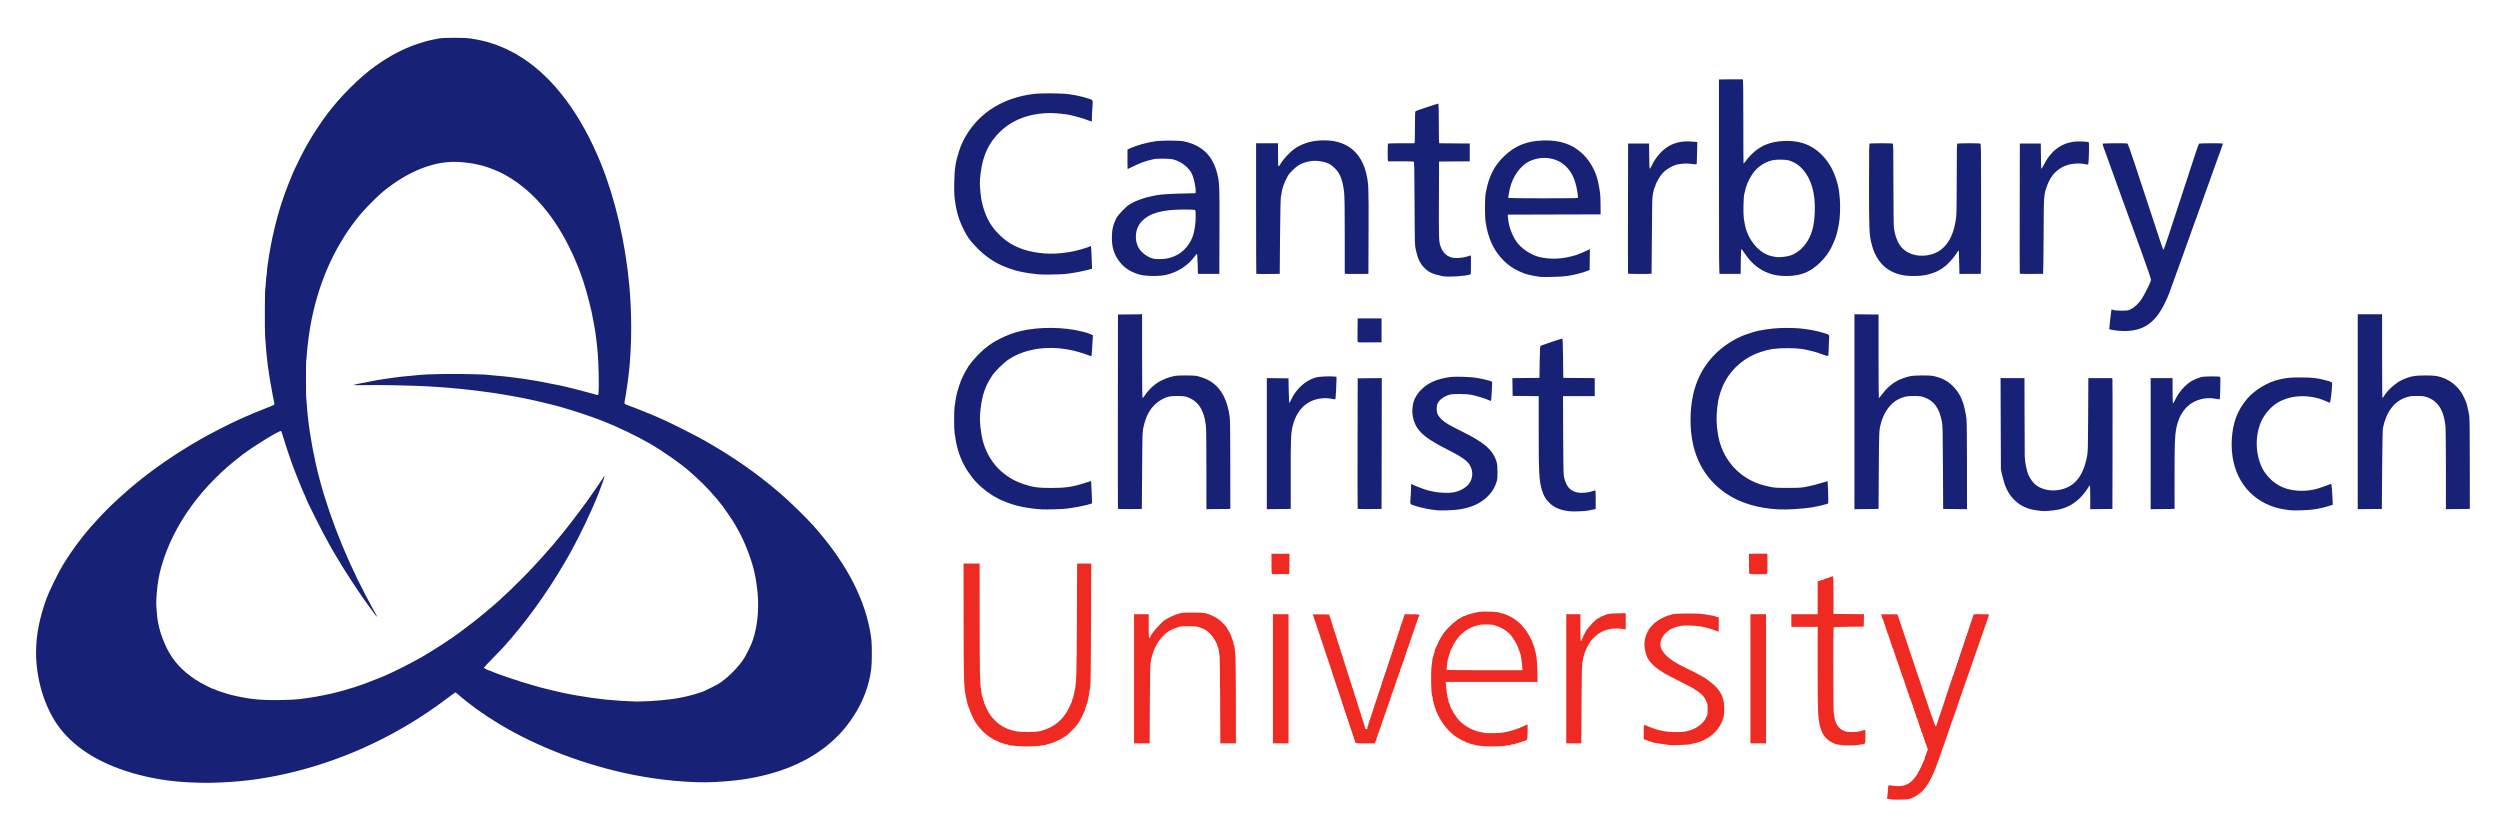 <?xml version="1.0" encoding="UTF-8" standalone="no"?>
<!-- Created with Inkscape (http://www.inkscape.org/) -->

<svg
   version="1.1"
   id="svg9"
   width="5131"
   height="1720"
   viewBox="0 0 5131 1720"
   sodipodi:docname="CCCU-logo-2colour Hi-Res.svg"
   inkscape:version="1.1.2 (0a00cf5339, 2022-02-04, custom)"
   xmlns:inkscape="http://www.inkscape.org/namespaces/inkscape"
   xmlns:sodipodi="http://sodipodi.sourceforge.net/DTD/sodipodi-0.dtd"
   xmlns="http://www.w3.org/2000/svg"
   xmlns:svg="http://www.w3.org/2000/svg">
  <defs
     id="defs13" />
  <sodipodi:namedview
     id="namedview11"
     pagecolor="#ffffff"
     bordercolor="#666666"
     borderopacity="1.0"
     inkscape:pageshadow="2"
     inkscape:pageopacity="0.0"
     inkscape:pagecheckerboard="0"
     showgrid="false"
     inkscape:zoom="0.083170922"
     inkscape:cx="6492.6538"
     inkscape:cy="3132.1043"
     inkscape:window-width="1920"
     inkscape:window-height="1011"
     inkscape:window-x="-9"
     inkscape:window-y="-9"
     inkscape:window-maximized="1"
     inkscape:current-layer="g15" />
  <g
     inkscape:groupmode="layer"
     inkscape:label="Image"
     id="g15">
    <g
       id="g1665"
       transform="translate(12.023,12.023)">
      <path
         d="m 3869.556,1628.572 c -1.375,-0.454 -4.011,-0.87 -5.857,-0.925 -2.778,-0.082 -3.237,-0.401 -2.659,-1.85 0.384,-0.963 1.046,-7.052 1.472,-13.532 0.426,-6.48 1.058,-12.065 1.405,-12.412 0.346,-0.346 4.355,-0.05 8.907,0.658 21.946,3.414 35.014,-1.954 47.38,-19.464 4.532,-6.417 11.303,-19.659 15.596,-30.5 0.544,-1.375 1.387,-3.281 1.873,-4.236 0.486,-0.955 0.883,-2.616 0.883,-3.691 0,-1.075 0.361,-2.178 0.802,-2.45 0.441,-0.273 1.43,-2.803 2.198,-5.622 0.768,-2.82 1.757,-5.35 2.198,-5.622 1.143,-0.707 0.994,-5.141 -0.198,-5.878 -0.55,-0.34 -1,-1.498 -1,-2.573 0,-1.075 -0.45,-2.848 -1,-3.941 -0.55,-1.093 -1.45,-2.88 -2,-3.973 -0.55,-1.093 -1,-2.866 -1,-3.941 0,-1.075 -0.45,-2.233 -1,-2.573 -0.55,-0.34 -1,-1.69 -1,-3 0,-1.31 -0.45,-2.66 -1,-3 -0.55,-0.34 -1,-1.498 -1,-2.573 0,-1.075 -0.45,-2.848 -1,-3.941 -0.55,-1.093 -1.45,-2.88 -2,-3.973 -0.55,-1.093 -1,-2.866 -1,-3.941 0,-1.075 -0.45,-2.233 -1,-2.573 -0.55,-0.34 -1,-1.69 -1,-3 0,-1.31 -0.45,-2.66 -1,-3 -0.55,-0.34 -1,-1.69 -1,-3 0,-1.31 -0.45,-2.66 -1,-3 -0.55,-0.34 -1,-1.498 -1,-2.573 0,-1.075 -0.45,-2.848 -1,-3.941 -0.55,-1.093 -1.45,-2.88 -2,-3.973 -0.55,-1.093 -1,-2.866 -1,-3.941 0,-1.075 -0.45,-2.233 -1,-2.573 -0.55,-0.34 -1,-1.69 -1,-3 0,-1.31 -0.45,-2.66 -1,-3 -0.55,-0.34 -1,-1.69 -1,-3 0,-1.31 -0.45,-2.66 -1,-3 -0.55,-0.34 -1,-1.627 -1,-2.859 0,-1.233 -0.369,-2.668 -0.82,-3.191 -0.451,-0.522 -1.882,-4.325 -3.18,-8.45 -1.298,-4.125 -2.729,-7.928 -3.18,-8.45 -0.451,-0.522 -0.82,-1.766 -0.82,-2.764 0,-0.997 -0.45,-2.707 -1,-3.8 -0.55,-1.093 -1.45,-2.88 -2,-3.973 -0.55,-1.093 -1,-2.866 -1,-3.941 0,-1.075 -0.45,-2.233 -1,-2.573 -0.55,-0.34 -1,-1.69 -1,-3 0,-1.31 -0.45,-2.66 -1,-3 -0.55,-0.34 -1,-1.69 -1,-3 0,-1.31 -0.45,-2.66 -1,-3 -0.55,-0.34 -1,-1.627 -1,-2.859 0,-1.233 -0.369,-2.668 -0.82,-3.191 -0.451,-0.522 -1.882,-4.325 -3.18,-8.45 -1.298,-4.125 -2.729,-7.928 -3.18,-8.45 -0.451,-0.522 -0.82,-1.958 -0.82,-3.191 0,-1.232 -0.45,-2.519 -1,-2.859 -0.55,-0.34 -1,-1.69 -1,-3 0,-1.31 -0.361,-2.605 -0.802,-2.878 -0.441,-0.273 -1.43,-2.803 -2.198,-5.622 -0.768,-2.82 -1.757,-5.35 -2.198,-5.622 -0.441,-0.273 -0.802,-1.567 -0.802,-2.878 0,-1.31 -0.45,-2.66 -1,-3 -0.55,-0.34 -1,-1.69 -1,-3 0,-1.31 -0.45,-2.66 -1,-3 -0.55,-0.34 -1,-1.69 -1,-3 0,-1.31 -0.45,-2.66 -1,-3 -0.55,-0.34 -1,-1.498 -1,-2.573 0,-1.075 -0.45,-2.848 -1,-3.941 -0.55,-1.093 -1.45,-2.88 -2,-3.973 -0.55,-1.093 -1,-2.866 -1,-3.941 0,-1.075 -0.45,-2.233 -1,-2.573 -0.55,-0.34 -1,-1.69 -1,-3 0,-1.31 -0.45,-2.66 -1,-3 -0.55,-0.34 -1,-1.69 -1,-3 0,-1.31 -0.45,-2.66 -1,-3 -0.55,-0.34 -1,-1.498 -1,-2.573 0,-1.075 -0.52,-2.961 -1.156,-4.191 -2.483,-4.803 -2.844,-5.776 -2.844,-7.664 0,-1.075 -0.45,-2.233 -1,-2.573 -0.55,-0.34 -1,-1.69 -1,-3 0,-1.31 -0.45,-2.66 -1,-3 -0.55,-0.34 -1,-1.69 -1,-3 0,-1.31 -0.45,-2.66 -1,-3 -0.55,-0.34 -1,-1.498 -1,-2.573 0,-1.888 -0.361,-2.861 -2.844,-7.664 -0.636,-1.23 -1.156,-3.116 -1.156,-4.191 0,-1.075 -0.45,-2.233 -1,-2.573 -3.262,-2.016 0.326,-2.526 15.994,-2.274 l 16.994,0.274 38.275,114.49 c 29.735,88.947 38.661,114.564 40.006,114.823 1.272,0.245 1.732,-0.335 1.732,-2.181 0,-1.383 0.45,-2.792 1,-3.132 0.55,-0.34 1,-1.69 1,-3 0,-1.31 0.45,-2.66 1,-3 0.55,-0.34 1,-1.69 1,-3 0,-1.31 0.45,-2.66 1,-3 0.55,-0.34 1,-1.69 1,-3 0,-1.31 0.45,-2.66 1,-3 0.55,-0.34 1,-1.716 1,-3.059 0,-1.343 0.45,-2.441 1,-2.441 0.55,0 1,-1.35 1,-3 0,-1.65 0.45,-3 1,-3 0.55,0 1,-1.35 1,-3 0,-1.65 0.45,-3 1,-3 0.55,0 1,-1.35 1,-3 0,-1.65 0.45,-3 1,-3 0.55,0 1,-1.35 1,-3 0,-1.65 0.45,-3 1,-3 0.55,0 1,-1.323 1,-2.941 0,-1.617 0.45,-3.219 1,-3.559 0.55,-0.34 1,-1.69 1,-3 0,-1.31 0.45,-2.66 1,-3 0.55,-0.34 1,-1.69 1,-3 0,-1.31 0.45,-2.66 1,-3 0.55,-0.34 1,-1.69 1,-3 0,-1.31 0.45,-2.66 1,-3 0.55,-0.34 1,-1.69 1,-3 0,-1.31 0.45,-2.66 1,-3 0.55,-0.34 1,-1.69 1,-3 0,-1.31 0.45,-2.66 1,-3 0.55,-0.34 1,-1.69 1,-3 0,-1.31 0.45,-2.66 1,-3 0.55,-0.34 1,-1.498 1,-2.573 0,-1.075 0.52,-2.961 1.156,-4.191 2.483,-4.803 2.844,-5.776 2.844,-7.664 0,-1.075 0.45,-2.233 1,-2.573 0.55,-0.34 1,-1.69 1,-3 0,-1.31 0.45,-2.66 1,-3 0.55,-0.34 1,-1.69 1,-3 0,-1.31 0.45,-2.66 1,-3 0.55,-0.34 1,-1.69 1,-3 0,-1.31 0.45,-2.66 1,-3 0.55,-0.34 1,-1.69 1,-3 0,-1.31 0.45,-2.66 1,-3 0.55,-0.34 1,-1.69 1,-3 0,-1.31 0.45,-2.66 1,-3 0.55,-0.34 1,-1.69 1,-3 0,-1.31 0.45,-2.66 1,-3 0.55,-0.34 1,-1.69 1,-3 0,-1.31 0.45,-2.66 1,-3 0.55,-0.34 1,-1.69 1,-3 0,-1.31 0.45,-2.66 1,-3 0.55,-0.34 1,-1.69 1,-3 0,-1.31 0.45,-2.66 1,-3 0.55,-0.34 1,-1.69 1,-3 0,-1.31 0.45,-2.66 1,-3 0.55,-0.34 1,-1.69 1,-3 0,-1.31 0.45,-2.66 1,-3 0.55,-0.34 1,-1.69 1,-3 0,-1.31 0.45,-2.66 1,-3 0.55,-0.34 1,-1.69 1,-3 0,-1.31 0.45,-2.66 1,-3 0.55,-0.34 1,-1.69 1,-3 0,-1.31 0.45,-2.66 1,-3 0.55,-0.34 1,-1.69 1,-3 0,-1.31 0.45,-2.66 1,-3 0.55,-0.34 1,-1.69 1,-3 0,-1.31 0.45,-2.66 1,-3 0.55,-0.34 1,-1.69 1,-3 0,-1.31 0.45,-2.66 1,-3 0.55,-0.34 1,-1.69 1,-3 0,-1.31 0.45,-2.66 1,-3 0.55,-0.34 1,-1.402 1,-2.36 0,-0.958 0.562,-2.953 1.25,-4.433 l 1.25,-2.692 15.857,-0.01 c 14.705,-0.01 15.806,0.119 15.154,1.742 -0.387,0.963 -1.983,5.575 -3.548,10.25 -1.565,4.675 -5.614,16.375 -8.998,26 -3.384,9.625 -8.554,24.475 -11.488,33 -5.01,14.555 -8.763,25.332 -26.468,76 -3.94,11.275 -7.991,22.975 -9.003,26 -7.47,22.332 -13.2,38.767 -14.028,40.236 -0.538,0.955 -0.979,2.616 -0.979,3.691 0,1.075 -0.396,2.2 -0.881,2.499 -0.484,0.299 -1.108,1.563 -1.385,2.809 -0.765,3.434 -11.664,35.017 -12.768,37.001 -0.531,0.955 -0.966,2.553 -0.966,3.55 0,0.998 -0.389,2.241 -0.864,2.764 -0.475,0.522 -3.89,9.942 -7.589,20.931 -13.856,41.172 -23.937,61.895 -36.769,75.583 -4.179,4.458 -13.782,11.402 -18.779,13.579 -6.454,2.812 -7.728,3.266 -11,3.921 -5.26,1.052 -32.136,1.406 -35,0.461 z m -1791.5,-109.061 c -14.448,-1.267 -20.5,-2.154 -21.078,-3.089 -0.297,-0.481 -2.062,-0.875 -3.922,-0.875 -1.86,0 -3.66,-0.45 -4,-1 -0.34,-0.55 -1.498,-1 -2.573,-1 -1.075,0 -2.736,-0.401 -3.691,-0.891 -2.372,-1.216 -10.032,-4.649 -13.986,-6.268 -1.788,-0.732 -3.25,-1.67 -3.25,-2.086 0,-0.416 -0.481,-0.756 -1.07,-0.756 -1.254,0 -9.167,-5.328 -13.319,-8.968 -7.831,-6.865 -14.493,-14.302 -20.187,-22.532 -6.336,-9.16 -16.181,-33.122 -18.899,-46 -0.348,-1.65 -1.071,-5.025 -1.605,-7.5 -4.279,-19.808 -4.741,-34.979 -4.834,-158.75 l -0.087,-115.25 h 16.5 16.5 l 0.076,115.25 c 0.072,109.231 0.483,129.482 2.937,144.75 0.575,3.575 1.304,8.19 1.621,10.256 0.317,2.066 0.979,4.005 1.471,4.309 0.492,0.304 0.894,1.85 0.894,3.435 0,1.585 0.45,3.16 1,3.5 0.55,0.34 1,1.498 1,2.573 0,1.075 0.398,2.736 0.883,3.691 0.486,0.955 1.322,2.861 1.858,4.236 0.536,1.375 2.006,4.525 3.266,7 1.26,2.475 2.787,5.509 3.392,6.742 0.606,1.233 1.438,2.246 1.851,2.25 0.412,0 0.75,0.57 0.751,1.258 0,2.061 10.255,13.381 17.369,19.178 9.759,7.952 24.685,14.092 40.13,16.51 8.271,1.295 35.873,1.082 42.5,-0.327 31.569,-6.713 53.172,-25.081 65.994,-56.111 0.682,-1.65 1.637,-3.781 2.123,-4.736 0.486,-0.955 0.883,-2.616 0.883,-3.691 0,-1.075 0.4,-2.202 0.889,-2.504 0.489,-0.302 1.132,-2.016 1.428,-3.809 0.296,-1.793 1.03,-5.284 1.631,-7.759 4.809,-19.799 5.161,-29.171 5.666,-150.75 l 0.479,-115.25 h 14.476 14.476 l -0.404,121.75 c -0.272,81.975 -0.768,124.364 -1.519,129.75 -1.74,12.477 -2.909,19.573 -4.119,25 -0.613,2.75 -1.365,6.467 -1.67,8.259 -0.305,1.793 -0.955,3.507 -1.444,3.809 -0.489,0.302 -0.889,1.622 -0.889,2.932 0,1.31 -0.45,2.66 -1,3 -0.55,0.34 -1,1.498 -1,2.573 0,1.075 -0.398,2.736 -0.883,3.691 -0.486,0.955 -1.339,2.861 -1.895,4.236 -3.41,8.425 -9.688,20.031 -14.152,26.162 -3.312,4.549 -22.865,23.838 -24.164,23.838 -0.575,0 -2.926,1.255 -5.225,2.789 -4.934,3.292 -12.683,7.035 -21.18,10.231 -1.1,0.414 -4.025,1.284 -6.5,1.934 -2.475,0.65 -5.882,1.601 -7.571,2.114 -1.689,0.513 -4.247,0.932 -5.685,0.932 -1.438,0 -3.656,0.395 -4.929,0.877 -3.334,1.264 -34.714,2.016 -45.315,1.086 z m 955.5,0 c -12.94,-1.18 -18.986,-2.137 -19.58,-3.097 -0.296,-0.479 -1.492,-0.871 -2.658,-0.871 -2.252,0 -8.109,-1.663 -10.998,-3.123 -0.955,-0.482 -2.418,-0.877 -3.25,-0.877 -0.833,0 -1.514,-0.45 -1.514,-1 0,-0.55 -0.629,-1 -1.399,-1 -1.96,0 -11.214,-4.983 -18.72,-10.081 -13.593,-9.231 -27.652,-26.296 -35.772,-43.419 -1.826,-3.85 -3.722,-7.781 -4.214,-8.736 -0.492,-0.955 -0.895,-2.616 -0.895,-3.691 0,-1.075 -0.45,-2.233 -1,-2.573 -0.55,-0.34 -1,-1.69 -1,-3 0,-1.31 -0.45,-2.66 -1,-3 -0.55,-0.34 -1,-2.14 -1,-4 0,-1.86 -0.45,-3.66 -1,-4 -0.55,-0.34 -1,-2.59 -1,-5 0,-2.41 -0.392,-4.624 -0.87,-4.92 -2.438,-1.507 -3.443,-49.688 -1.336,-64.08 0.644,-4.4 1.45,-10.025 1.791,-12.5 0.341,-2.475 1.024,-4.928 1.518,-5.45 0.494,-0.522 0.898,-2.183 0.898,-3.691 0,-1.508 0.45,-3.019 1,-3.359 0.55,-0.34 1,-1.723 1,-3.073 0,-1.35 0.398,-3.236 0.883,-4.191 0.486,-0.955 1.332,-2.861 1.88,-4.236 2.142,-5.372 9.759,-20.518 10.477,-20.833 0.418,-0.183 0.759,-0.971 0.759,-1.75 0,-0.779 0.45,-1.417 1,-1.417 0.55,0 1,-0.637 1,-1.417 0,-0.779 0.338,-1.567 0.75,-1.75 0.412,-0.183 2.74,-2.951 5.173,-6.15 7.331,-9.641 27.145,-26.684 31.022,-26.684 0.58,0 1.055,-0.45 1.055,-1 0,-0.55 0.9,-1 2,-1 1.1,0 2,-0.45 2,-1 0,-0.55 0.81,-1 1.8,-1 0.99,0 2.228,-0.369 2.75,-0.82 1.928,-1.664 20.225,-6.703 28.45,-7.835 11.617,-1.599 41.261,-0.35 42.586,1.794 0.293,0.473 1.518,0.867 2.723,0.875 4.673,0.031 18.598,5.96 26.691,11.364 19.493,13.017 35.164,35.902 42.194,61.621 3.901,14.272 4.936,23.041 5.457,46.25 l 0.488,21.75 h -94.192 -94.192 l 0.614,8.75 c 0.696,9.909 1.948,18.653 3.616,25.25 0.626,2.475 1.387,5.743 1.692,7.262 0.305,1.519 0.952,3.008 1.438,3.309 0.487,0.301 0.885,1.314 0.885,2.253 0,4.725 12.283,25.127 19.755,32.812 11.882,12.221 29.422,21.201 46.745,23.932 2.2,0.347 4.337,0.837 4.75,1.09 1.558,0.956 32.876,0.462 38.438,-0.607 16.948,-3.256 28.849,-7.116 44.062,-14.291 2.612,-1.232 5.099,-2.398 5.526,-2.592 0.427,-0.194 0.652,6.729 0.5,15.383 -0.225,12.818 -0.554,15.864 -1.776,16.436 -0.825,0.386 -2.506,1.222 -3.736,1.858 -1.23,0.635 -3.116,1.155 -4.191,1.155 -1.075,0 -2.233,0.45 -2.573,1 -0.34,0.55 -1.69,1 -3,1 -1.31,0 -2.66,0.45 -3,1 -0.34,0.55 -1.915,1 -3.5,1 -1.585,0 -3.16,0.45 -3.5,1 -0.34,0.55 -2.365,1 -4.5,1 -2.135,0 -4.16,0.45 -4.5,1 -0.34,0.55 -2.362,1 -4.494,1 -2.132,0 -4.918,0.392 -6.191,0.87 -3.314,1.246 -34.75,2.015 -44.815,1.097 z m 78.649,-163.718 c -0.309,-4.263 -1.05,-10.45 -1.645,-13.75 -0.595,-3.3 -1.337,-7.69 -1.649,-9.756 -0.311,-2.066 -0.969,-4.005 -1.461,-4.309 -0.492,-0.304 -0.894,-1.625 -0.894,-2.935 0,-1.31 -0.45,-2.66 -1,-3 -0.55,-0.34 -1,-1.386 -1,-2.324 0,-4.416 -11.019,-23.217 -17.886,-30.518 -6.337,-6.737 -18.22,-13.973 -27.114,-16.51 -2.475,-0.706 -5.882,-1.703 -7.571,-2.216 -4.206,-1.277 -23.763,-1.177 -28.813,0.147 -9.354,2.453 -12.403,3.532 -18.116,6.415 -15.806,7.975 -27.94,20.965 -36.436,39.006 -1.813,3.85 -3.694,7.781 -4.18,8.736 -0.486,0.955 -0.884,2.616 -0.884,3.691 0,1.075 -0.45,2.233 -1,2.573 -0.55,0.34 -1,1.915 -1,3.5 0,1.585 -0.403,3.131 -0.894,3.435 -0.948,0.586 -1.447,3.24 -3.009,16.011 -0.535,4.37 -0.749,8.308 -0.475,8.75 0.273,0.442 35.393,0.804 78.044,0.804 h 77.547 z m 658.351,161.683 c -8.787,-0.894 -13.725,-1.753 -16.5,-2.87 -16.543,-6.66 -25.806,-17.221 -30.311,-34.559 -4.711,-18.131 -5.2,-29.501 -5.194,-120.75 l 0.01,-84.75 h -27 -27 v -13 -13 h 27 27 v -34 -34 h 2.441 c 1.343,0 2.719,-0.45 3.059,-1 0.34,-0.55 1.498,-1 2.573,-1 1.075,0 2.848,-0.45 3.941,-1 1.093,-0.55 2.88,-1.45 3.973,-2 1.093,-0.55 2.818,-1 3.833,-1 1.016,0 2.155,-0.308 2.532,-0.685 0.796,-0.796 7.675,-3.277 9.148,-3.3 0.65,-0.01 1,13.558 1,38.735 v 38.75 l 31.28,0.264 31.28,0.264 -0.28,12.736 -0.28,12.736 -30.45,0.265 c -22.832,0.199 -30.646,0.574 -31.235,1.5 -1.077,1.695 -0.903,164.279 0.186,174.235 1.174,10.732 1.843,14.009 4.091,20.016 3.538,9.457 9.94,15.752 19.193,18.871 8.05,2.714 27.179,1.96 35.215,-1.387 1.1,-0.458 3.013,-1.053 4.25,-1.323 2.247,-0.489 2.25,-0.47 2.25,13.056 0,15.207 -0.421,16.175 -7.05,16.235 -1.952,0.017 -3.978,0.425 -4.5,0.907 -1.338,1.232 -25.45,1.97 -34.45,1.054 z m -357.107,-0.369 c -0.329,-0.329 -4.602,-1.036 -9.495,-1.572 -4.894,-0.536 -11.373,-1.446 -14.398,-2.022 -3.025,-0.577 -6.967,-1.305 -8.759,-1.617 -1.793,-0.313 -3.507,-0.969 -3.809,-1.458 -0.302,-0.489 -1.558,-0.889 -2.791,-0.889 -1.233,0 -2.668,-0.372 -3.191,-0.826 -0.522,-0.454 -2.862,-1.426 -5.2,-2.16 l -4.25,-1.334 v -14.957 c 0,-17.073 -1.18,-15.843 10.5,-10.949 18.986,7.955 35.243,11.226 55.796,11.226 14.602,0 18.648,-0.558 30.329,-4.181 12.416,-3.85 25.975,-14.422 30.39,-23.693 1.212,-2.545 2.665,-5.505 3.228,-6.578 1.31,-2.495 1.288,-22.625 -0.029,-25.143 -0.548,-1.048 -2.018,-4.047 -3.267,-6.665 -3.281,-6.875 -8.188,-12.168 -16.452,-17.744 -9.953,-6.716 -11.815,-7.745 -37.996,-20.997 -12.65,-6.403 -24.626,-12.58 -26.613,-13.727 -1.987,-1.147 -4.664,-2.69 -5.949,-3.429 -1.285,-0.739 -3.231,-2.131 -4.325,-3.094 -1.094,-0.963 -2.58,-1.75 -3.301,-1.75 -0.721,0 -1.311,-0.353 -1.311,-0.784 0,-0.431 -1.462,-1.633 -3.25,-2.671 -4.579,-2.659 -16.161,-14.591 -17.836,-18.377 -0.771,-1.742 -1.742,-3.167 -2.158,-3.167 -0.416,0 -0.756,-0.81 -0.756,-1.8 0,-0.99 -0.372,-2.228 -0.826,-2.75 -1.097,-1.261 -2.731,-7.385 -4.226,-15.834 -2.631,-14.868 3.462,-34.258 14.353,-45.679 8.554,-8.97 16.236,-14.097 28.699,-19.156 1.375,-0.558 3.281,-1.412 4.236,-1.898 0.955,-0.486 2.841,-0.883 4.191,-0.883 1.35,0 2.697,-0.392 2.993,-0.871 1.067,-1.726 11.507,-2.471 35.08,-2.503 22.393,-0.031 30.195,0.561 44.5,3.375 3.025,0.595 6.967,1.338 8.759,1.651 1.793,0.313 3.507,0.969 3.809,1.458 0.302,0.489 1.648,0.889 2.991,0.889 h 2.441 v 15 c 0,8.25 -0.27,15 -0.599,15 -0.329,0 -2.017,-0.645 -3.75,-1.433 -7.959,-3.618 -22.982,-7.882 -34.151,-9.692 -10.194,-1.652 -33.446,-2.192 -39.493,-0.916 -15.025,3.169 -22.09,6.372 -29.8,13.51 -8.427,7.802 -13.05,18.365 -11.855,27.086 1.933,14.099 17.913,29.081 45.187,42.363 23.043,11.222 34.944,17.291 37.558,19.152 1.491,1.062 2.996,1.931 3.345,1.931 2.195,0 20.301,13.571 26.558,19.906 12.964,13.126 18.201,26.022 18.311,45.094 0.055,9.567 -1.163,19.79 -2.454,20.588 -0.471,0.291 -0.857,1.602 -0.857,2.912 0,1.31 -0.45,2.66 -1,3 -0.55,0.34 -1,1.242 -1,2.005 0,2.662 -7.409,14.039 -12.933,19.86 -6.566,6.918 -12.191,10.992 -22.68,16.424 -6.727,3.484 -17.843,7.211 -21.508,7.211 -1.363,0 -2.906,0.41 -3.429,0.912 -0.522,0.502 -3.65,1.19 -6.95,1.53 -9.187,0.947 -39.931,1.793 -40.607,1.117 z m -1097.893,-136.06 v -132.5 h 15 15 v 24.5 c 0,21.111 0.207,24.5 1.5,24.5 0.825,0 1.5,-0.617 1.5,-1.372 0,-4.709 18.025,-26.376 29,-34.86 4.179,-3.231 17.891,-10.136 23.5,-11.834 2.2,-0.666 4.9,-1.571 6,-2.011 1.1,-0.44 3.8,-1.117 6,-1.504 6.196,-1.092 42.456,-0.883 47.5,0.274 10.724,2.46 21.975,7.74 30.5,14.312 4.697,3.622 14.5,14.099 14.5,15.498 0,0.35 1.269,2.518 2.819,4.817 3.319,4.921 7.181,13.047 7.181,15.11 0,0.798 0.45,1.73 1,2.07 0.55,0.34 1,1.69 1,3 0,1.31 0.45,2.66 1,3 0.55,0.34 1,2.076 1,3.859 0,1.783 0.406,3.668 0.903,4.191 0.975,1.025 1.552,5.125 3.024,21.45 0.521,5.775 0.975,48.638 1.01,95.25 l 0.063,84.75 h -15.984 -15.984 l -0.375,-88.25 c -0.261,-61.459 -0.73,-90.223 -1.545,-94.75 -0.643,-3.575 -1.429,-8.19 -1.746,-10.256 -0.317,-2.066 -0.979,-4.005 -1.471,-4.309 -0.492,-0.304 -0.894,-1.391 -0.894,-2.416 0,-4.362 -8.497,-18.572 -14.972,-25.037 -7.152,-7.142 -13.175,-10.538 -25.018,-14.107 -5.484,-1.653 -33.221,-1.795 -37.566,-0.192 -1.619,0.597 -4.969,1.685 -7.444,2.417 -5.349,1.583 -14.313,6.129 -18.5,9.382 -13.182,10.241 -23.629,25.604 -28.573,42.019 -0.662,2.2 -1.562,4.9 -1.998,6 -0.436,1.1 -1.072,3.575 -1.413,5.5 -0.341,1.925 -1.106,6.2 -1.701,9.5 -0.692,3.84 -1.222,34.535 -1.472,85.25 l -0.39,79.25 h -15.977 -15.977 v -132.5 z m 285,0 v -132.5 h 16 16 v 132.5 132.5 h -16 -16 z m 169.035,130.566 c -0.569,-1.064 -1.035,-2.837 -1.035,-3.941 0,-1.104 -0.45,-2.285 -1,-2.625 -0.55,-0.34 -1,-1.69 -1,-3 0,-1.31 -0.45,-2.66 -1,-3 -0.55,-0.34 -1,-1.69 -1,-3 0,-1.31 -0.45,-2.66 -1,-3 -0.55,-0.34 -1,-1.69 -1,-3 0,-1.31 -0.45,-2.66 -1,-3 -0.55,-0.34 -1,-1.69 -1,-3 0,-1.31 -0.45,-2.66 -1,-3 -0.55,-0.34 -1,-1.69 -1,-3 0,-1.31 -0.45,-2.66 -1,-3 -0.55,-0.34 -1,-1.69 -1,-3 0,-1.31 -0.45,-2.66 -1,-3 -0.55,-0.34 -1,-1.69 -1,-3 0,-1.31 -0.45,-2.66 -1,-3 -0.55,-0.34 -1,-1.69 -1,-3 0,-1.31 -0.45,-2.66 -1,-3 -0.55,-0.34 -1,-1.69 -1,-3 0,-1.31 -0.45,-2.66 -1,-3 -0.55,-0.34 -1,-1.69 -1,-3 0,-1.31 -0.45,-2.66 -1,-3 -0.55,-0.34 -1,-1.69 -1,-3 0,-1.31 -0.45,-2.66 -1,-3 -0.55,-0.34 -1,-1.69 -1,-3 0,-1.31 -0.45,-2.66 -1,-3 -0.55,-0.34 -1,-1.498 -1,-2.573 0,-1.075 -0.404,-2.736 -0.897,-3.691 -0.493,-0.955 -5.04,-14.561 -10.103,-30.236 -5.063,-15.675 -9.609,-29.281 -10.103,-30.236 -0.494,-0.955 -0.897,-2.616 -0.897,-3.691 0,-1.075 -0.45,-2.233 -1,-2.573 -0.55,-0.34 -1,-1.69 -1,-3 0,-1.31 -0.45,-2.66 -1,-3 -0.55,-0.34 -1,-1.69 -1,-3 0,-1.31 -0.45,-2.66 -1,-3 -0.55,-0.34 -1,-1.69 -1,-3 0,-1.31 -0.45,-2.66 -1,-3 -0.55,-0.34 -1,-1.69 -1,-3 0,-1.31 -0.45,-2.66 -1,-3 -0.55,-0.34 -1,-1.69 -1,-3 0,-1.31 -0.45,-2.66 -1,-3 -0.55,-0.34 -1,-1.69 -1,-3 0,-1.31 -0.45,-2.66 -1,-3 -0.55,-0.34 -1,-1.69 -1,-3 0,-1.31 -0.45,-2.66 -1,-3 -0.55,-0.34 -1,-1.69 -1,-3 0,-1.31 -0.45,-2.66 -1,-3 -0.55,-0.34 -1,-1.69 -1,-3 0,-1.31 -0.45,-2.66 -1,-3 -0.55,-0.34 -1,-1.69 -1,-3 0,-1.31 -0.45,-2.66 -1,-3 -0.55,-0.34 -1,-1.69 -1,-3 0,-1.31 -0.45,-2.66 -1,-3 -0.55,-0.34 -1,-1.69 -1,-3 0,-1.31 -0.45,-2.66 -1,-3 -0.55,-0.34 -1,-1.69 -1,-3 0,-1.31 -0.45,-2.66 -1,-3 -0.55,-0.34 -1,-1.69 -1,-3 0,-1.31 -0.45,-2.66 -1,-3 -0.55,-0.34 -1,-1.69 -1,-3 0,-1.31 -0.45,-2.66 -1,-3 -0.55,-0.34 -1,-1.69 -1,-3 0,-1.31 -0.45,-2.66 -1,-3 -0.55,-0.34 -1,-1.69 -1,-3 0,-1.31 -0.45,-2.66 -1,-3 -0.55,-0.34 -1,-1.69 -1,-3 0,-1.31 -0.45,-2.66 -1,-3 -0.55,-0.34 -1,-1.277 -1,-2.083 0,-1.239 2.579,-1.423 16.739,-1.191 l 16.739,0.274 1.87,6 c 1.028,3.3 2.271,6.781 2.761,7.736 0.49,0.955 0.891,2.616 0.891,3.691 0,1.075 0.45,2.233 1,2.573 0.55,0.34 1,1.915 1,3.5 0,1.585 0.45,3.16 1,3.5 0.55,0.34 1,1.498 1,2.573 0,1.075 0.4,2.736 0.888,3.691 0.82,1.603 4.999,14.565 8.136,25.236 0.728,2.475 1.695,4.928 2.149,5.45 0.454,0.522 0.826,2.183 0.826,3.691 0,1.508 0.45,3.019 1,3.359 0.55,0.34 1,1.498 1,2.573 0,1.075 0.4,2.736 0.888,3.691 0.853,1.667 4.278,12.341 9.06,28.236 1.241,4.125 2.66,8.281 3.154,9.236 0.493,0.955 0.897,2.424 0.897,3.264 0,0.84 0.4,2.308 0.888,3.264 0.853,1.667 4.278,12.341 9.06,28.236 1.241,4.125 2.66,8.281 3.154,9.236 0.493,0.955 0.897,2.424 0.897,3.264 0,0.84 0.4,2.308 0.888,3.264 0.853,1.667 4.278,12.341 9.06,28.236 1.241,4.125 2.66,8.281 3.154,9.236 0.493,0.955 0.897,2.424 0.897,3.264 0,0.84 0.404,2.308 0.897,3.264 1.129,2.187 6.965,21.052 7.342,23.736 0.168,1.196 1.181,2.128 2.521,2.32 1.895,0.27 2.24,-0.145 2.24,-2.691 0,-1.656 0.45,-3.289 1,-3.629 0.55,-0.34 1,-1.915 1,-3.5 0,-1.585 0.45,-3.16 1,-3.5 0.55,-0.34 1,-1.69 1,-3 0,-1.31 0.45,-2.66 1,-3 0.55,-0.34 1,-1.69 1,-3 0,-1.31 0.45,-2.66 1,-3 0.55,-0.34 1,-1.69 1,-3 0,-1.31 0.45,-2.66 1,-3 0.55,-0.34 1,-1.69 1,-3 0,-1.31 0.45,-2.66 1,-3 0.55,-0.34 1,-1.69 1,-3 0,-1.31 0.45,-2.66 1,-3 0.55,-0.34 1,-1.498 1,-2.573 0,-1.075 0.404,-2.736 0.897,-3.691 0.493,-0.955 3.69,-10.511 7.103,-21.236 3.413,-10.725 6.61,-20.281 7.103,-21.236 0.493,-0.955 0.897,-2.616 0.897,-3.691 0,-1.075 0.45,-2.233 1,-2.573 0.55,-0.34 1,-1.69 1,-3 0,-1.31 0.45,-2.66 1,-3 0.55,-0.34 1,-1.69 1,-3 0,-1.31 0.45,-2.66 1,-3 0.55,-0.34 1,-1.69 1,-3 0,-1.31 0.45,-2.66 1,-3 0.55,-0.34 1,-1.69 1,-3 0,-1.31 0.45,-2.66 1,-3 0.55,-0.34 1,-1.69 1,-3 0,-1.31 0.45,-2.66 1,-3 0.55,-0.34 1,-1.69 1,-3 0,-1.31 0.45,-2.66 1,-3 0.55,-0.34 1,-1.69 1,-3 0,-1.31 0.45,-2.66 1,-3 0.55,-0.34 1,-1.69 1,-3 0,-1.31 0.45,-2.66 1,-3 0.55,-0.34 1,-1.69 1,-3 0,-1.31 0.45,-2.66 1,-3 0.55,-0.34 1,-1.69 1,-3 0,-1.31 0.45,-2.66 1,-3 0.55,-0.34 1,-1.69 1,-3 0,-1.31 0.45,-2.66 1,-3 0.55,-0.34 1,-1.915 1,-3.5 0,-1.585 0.45,-3.16 1,-3.5 0.55,-0.34 1,-1.69 1,-3 0,-1.31 0.45,-2.66 1,-3 0.55,-0.34 1,-1.69 1,-3 0,-1.31 0.45,-2.66 1,-3 0.55,-0.34 1,-1.69 1,-3 0,-1.31 0.45,-2.66 1,-3 0.55,-0.34 1,-1.69 1,-3 0,-1.31 0.45,-2.66 1,-3 0.55,-0.34 1,-1.69 1,-3 0,-1.31 0.45,-2.66 1,-3 0.55,-0.34 1,-1.498 1,-2.573 0,-1.075 0.404,-2.736 0.897,-3.691 0.493,-0.955 2.82,-7.699 5.17,-14.986 l 4.273,-13.25 h 15.33 c 14.554,0 16.427,0.329 14.51,2.55 -0.451,0.522 -1.882,4.325 -3.18,8.45 -1.298,4.125 -2.729,7.928 -3.18,8.45 -0.451,0.522 -0.82,1.766 -0.82,2.764 0,0.997 -0.437,2.595 -0.971,3.55 -0.534,0.955 -2.797,7.361 -5.029,14.236 -2.232,6.875 -4.494,13.281 -5.029,14.236 -0.534,0.955 -0.971,2.616 -0.971,3.691 0,1.075 -0.45,2.233 -1,2.573 -0.55,0.34 -1,1.498 -1,2.573 0,1.888 -0.361,2.861 -2.844,7.664 -0.636,1.23 -1.156,3.116 -1.156,4.191 0,1.075 -0.45,2.233 -1,2.573 -0.55,0.34 -1,1.69 -1,3 0,1.31 -0.45,2.66 -1,3 -0.55,0.34 -1,1.69 -1,3 0,1.31 -0.45,2.66 -1,3 -0.55,0.34 -1,1.627 -1,2.859 0,1.233 -0.369,2.668 -0.82,3.191 -0.451,0.522 -1.882,4.325 -3.18,8.45 -1.298,4.125 -2.729,7.928 -3.18,8.45 -0.451,0.522 -0.82,1.895 -0.82,3.05 0,1.155 -0.369,2.527 -0.82,3.05 -0.451,0.522 -1.882,4.325 -3.18,8.45 -1.298,4.125 -2.729,7.928 -3.18,8.45 -0.451,0.522 -0.82,1.958 -0.82,3.191 0,1.232 -0.45,2.519 -1,2.859 -0.55,0.34 -1,1.627 -1,2.859 0,1.233 -0.369,2.668 -0.82,3.191 -0.451,0.522 -1.882,4.325 -3.18,8.45 -1.298,4.125 -2.729,7.928 -3.18,8.45 -0.451,0.522 -0.82,1.958 -0.82,3.191 0,1.232 -0.45,2.519 -1,2.859 -0.55,0.34 -1,1.627 -1,2.859 0,1.233 -0.369,2.668 -0.82,3.191 -0.451,0.522 -1.882,4.325 -3.18,8.45 -1.298,4.125 -2.729,7.928 -3.18,8.45 -0.451,0.522 -0.82,1.766 -0.82,2.764 0,0.997 -0.434,2.595 -0.965,3.55 -0.531,0.955 -2.346,6.011 -4.035,11.236 -1.688,5.225 -3.504,10.281 -4.035,11.236 -0.531,0.955 -0.965,2.553 -0.965,3.55 0,0.998 -0.369,2.241 -0.82,2.764 -0.451,0.522 -1.882,4.325 -3.18,8.45 -1.298,4.125 -2.729,7.928 -3.18,8.45 -0.451,0.522 -0.82,1.958 -0.82,3.191 0,1.232 -0.45,2.519 -1,2.859 -0.55,0.34 -1,1.498 -1,2.573 0,1.075 -0.402,2.736 -0.892,3.691 -0.491,0.955 -1.381,2.974 -1.979,4.486 l -1.086,2.75 h -19.486 c -18.242,0 -19.552,-0.123 -20.521,-1.934 z m 432.965,-130.566 v -132.5 h 14.5 14.5 v 27.5 c 0,18.224 0.348,27.5 1.031,27.5 0.567,0 1.283,-0.787 1.591,-1.75 1.439,-4.502 3.794,-9.52 8.586,-18.292 4.625,-8.467 22.799,-26.958 26.495,-26.958 0.713,0 1.296,-0.34 1.296,-0.756 0,-0.416 1.462,-1.353 3.25,-2.084 1.788,-0.73 4.263,-1.74 5.5,-2.244 1.238,-0.504 3.263,-1.332 4.5,-1.841 4.749,-1.952 8.765,-2.408 24.5,-2.782 l 16.25,-0.387 v 16.652 16.652 l -4.25,-0.633 c -18.041,-2.687 -30.775,-1.182 -44.132,5.217 -13.457,6.446 -24.337,17.952 -31.517,33.33 -4.958,10.619 -6.576,16.09 -9.282,31.376 -0.664,3.753 -1.217,35.676 -1.475,85.25 l -0.413,79.25 h -15.466 -15.466 z m 378,0 v -132.5 h 16 16 v 132.5 132.5 h -16 -16 z m -982.311,-215.144 c -0.379,-0.379 -0.689,-9.839 -0.689,-21.022 v -20.333 h 18.52 18.52 l -0.27,20.75 -0.27,20.75 -17.561,0.272 c -9.659,0.15 -17.871,-0.038 -18.25,-0.417 z m 979.978,-0.022 c -0.367,-0.367 -0.667,-9.798 -0.667,-20.958 v -20.291 l 18.586,-0.293 c 10.222,-0.161 18.772,-0.105 19,0.124 0.66,0.664 0.479,38.751 -0.193,40.502 -0.522,1.36 -3.092,1.582 -18.333,1.582 -9.749,0 -18.026,-0.3 -18.393,-0.667 z"
         style="fill:#ef2a22;fill-opacity:1"
         id="path1230" />
      <path
         style="fill:#172175;fill-opacity:1"
         d="m 380.5,1593.897 c -42.725,-1.796 -81.734,-8.04 -120.655,-19.313 -70.332,-20.37 -123.6,-54.781 -154.659,-99.91 -26.889,-39.07 -43.191,-94.582 -43.187,-147.061 0.003,-36.364 7.029,-72.261 22.139,-113.113 5.071,-13.711 23.556,-51.417 32.241,-65.766 19.16,-31.656 44.131,-64.927 67.72,-90.23 3.079,-3.302 9.604,-10.321 14.5,-15.596 16.775,-18.074 50.495,-48.708 76.149,-69.178 37.946,-30.28 79.043,-57.954 126.253,-85.019 18.719,-10.731 58.386,-31.066 75.5,-38.704 2.75,-1.227 7.475,-3.36 10.5,-4.739 10.046,-4.579 32.32,-13.854 46,-19.153 16.445,-6.371 18.582,-7.439 18.204,-9.096 -0.163,-0.713 -1.857,-9.447 -3.764,-19.408 -8.931,-46.637 -12.317,-72.876 -15.372,-119.112 -0.873,-13.208 -0.609,-96.814 0.31,-98.301 0.316,-0.511 0.836,-5.828 1.156,-11.814 0.32,-5.987 1.006,-13.044 1.524,-15.684 0.519,-2.64 0.943,-6.638 0.943,-8.885 0,-2.247 0.474,-7.062 1.053,-10.701 0.579,-3.638 1.504,-9.765 2.056,-13.615 0.551,-3.85 1.407,-9.25 1.901,-12 0.494,-2.75 1.406,-7.925 2.026,-11.5 1.926,-11.103 5.718,-29.142 7.987,-38 0.493,-1.925 1.622,-6.425 2.508,-10 2.701,-10.892 5.216,-20.163 7.394,-27.25 1.141,-3.712 2.92,-9.562 3.955,-13 1.034,-3.438 2.864,-8.95 4.067,-12.25 1.203,-3.3 3.008,-8.475 4.012,-11.5 1.946,-5.865 12.951,-33.665 16.133,-40.75 1.05,-2.337 2.855,-6.388 4.011,-9 2.839,-6.414 18.052,-36.763 20.928,-41.75 1.269,-2.2 3.955,-6.925 5.97,-10.5 9.485,-16.831 27.264,-43.843 39.433,-59.912 28.355,-37.442 66.251,-75.176 99.037,-98.614 29.719,-21.245 58.314,-36.142 88.34,-46.023 15.995,-5.264 23.151,-7.041 42.689,-10.606 9.427,-1.72 52.185,-1.707 63.5,0.02 32.144,4.905 54.809,11.998 82.144,25.707 11.14,5.587 13.261,6.82 26.356,15.323 64.194,41.681 119.853,116.871 159.973,216.105 29.114,72.013 49.893,161.067 57.982,248.5 5.357,57.908 5.348,118.677 -0.027,173.5 -1.685,17.185 -6.727,52.921 -8.887,62.987 -0.88,4.1 -1.046,6.904 -0.452,7.62 0.517,0.623 3.071,1.904 5.676,2.848 10.645,3.856 27.697,10.455 33.236,12.863 1.925,0.837 7.1,2.948 11.5,4.691 4.4,1.743 9.8,3.971 12,4.951 2.2,0.98 8.95,3.95 15,6.601 17.682,7.747 68.585,33.448 86.5,43.673 59.807,34.138 104.97,65.562 153.443,106.765 18.612,15.82 53.043,49.214 68.569,66.502 63.639,70.863 102.876,142.408 116.814,213 3.874,19.622 4.558,27.616 4.492,52.5 -0.067,25.089 -1.173,35.348 -5.929,55 -7.956,32.868 -24.335,65.241 -47.607,94.091 -37.386,46.347 -92.008,79.538 -160.214,97.356 -33.922,8.862 -65.476,13.396 -108.754,15.627 -46.203,2.382 -110.781,-3.404 -169.314,-15.169 -96.014,-19.3 -194.052,-56.599 -272.5,-103.674 -31.157,-18.696 -63.264,-41.799 -85,-61.162 -2.475,-2.205 -4.828,-4.022 -5.23,-4.038 -0.401,-0.016 -9,6.203 -19.107,13.821 -93.177,70.224 -200.03,121.408 -311.163,149.05 -52.4,13.034 -99.522,19.897 -151.5,22.067 -25.025,1.045 -34.22,1.034 -60.5,-0.071 z m 940,-166.914 c 35.444,-1.712 64.501,-5.934 88.5,-12.86 1.925,-0.556 5.075,-1.432 7,-1.948 3.988,-1.068 12.525,-3.876 15.5,-5.097 4.376,-1.796 25.27,-12.177 29.5,-14.657 18.769,-11.003 44.396,-36.635 55.411,-55.421 4.078,-6.956 12.882,-24.936 14.934,-30.5 14.938,-40.508 16.64,-92.371 4.757,-145 -6.31,-27.946 -22.225,-67.909 -36.332,-91.232 -2.073,-3.428 -3.77,-6.439 -3.77,-6.692 0,-0.922 -18.477,-28.298 -24.349,-36.077 -15.705,-20.803 -35.714,-42.558 -55.642,-60.5 -5.193,-4.675 -10.356,-9.328 -11.475,-10.339 -17.076,-15.444 -54.958,-42.079 -83.034,-58.383 -27.067,-15.718 -68.969,-35.732 -98.5,-47.047 -22.444,-8.599 -57.466,-20.36 -75.5,-25.354 -2.2,-0.609 -5.125,-1.497 -6.5,-1.974 -6.36,-2.203 -54.511,-13.924 -69.5,-16.918 -4.146,-0.828 -13.059,-2.591 -20,-3.955 -9.226,-1.814 -40.565,-7.18 -47.5,-8.133 -4.125,-0.567 -10.425,-1.452 -14,-1.966 -37.215,-5.357 -79.028,-9.443 -122,-11.92 -30.623,-1.766 -98.041,-3.179 -125.713,-2.635 -15.517,0.305 -28.416,0.227 -28.663,-0.173 -0.376,-0.608 11.205,-3.001 49.376,-10.204 2.475,-0.467 8.1,-1.359 12.5,-1.982 4.4,-0.623 10.7,-1.535 14,-2.026 16.267,-2.419 27.252,-3.651 44.358,-4.973 7.347,-0.568 13.647,-1.201 14,-1.408 0.353,-0.206 8.742,-0.765 18.642,-1.242 32.766,-1.577 111.177,-0.836 124.049,1.173 1.677,0.262 8.652,0.918 15.5,1.458 14.25,1.125 19.08,1.602 30.951,3.06 20.776,2.552 32.322,4.255 53.75,7.928 6.848,1.174 41.259,7.886 46.25,9.022 1.925,0.438 5.638,1.291 8.25,1.895 2.612,0.604 6.662,1.534 9,2.067 7.059,1.61 37.832,9.617 46.5,12.1 8.812,2.524 10.916,3.111 12.91,3.6 2.006,0.492 2.212,0.042 2.895,-6.32 1.085,-10.105 -0.239,-64.46 -2.006,-82.349 -1.881,-19.045 -3.214,-30.494 -4.542,-39 -0.558,-3.575 -1.25,-8.075 -1.538,-10 -0.562,-3.76 -1.534,-8.861 -4.097,-21.5 -0.892,-4.4 -1.996,-10.025 -2.452,-12.5 -1.111,-6.025 -8.245,-33.754 -10.933,-42.5 -1.183,-3.85 -2.51,-8.35 -2.949,-10 -1.012,-3.811 -5.848,-18.36 -6.979,-21 -0.471,-1.1 -1.398,-3.575 -2.059,-5.5 -0.661,-1.925 -1.565,-4.4 -2.008,-5.5 -0.443,-1.1 -1.56,-4.025 -2.481,-6.5 -1.636,-4.395 -2.199,-5.747 -6.247,-15 -1.083,-2.475 -2.823,-6.509 -3.866,-8.965 -1.044,-2.456 -5.537,-11.681 -9.985,-20.5 C 1119.589,422.482 1073.801,372.556 1019,343.885 c -11.784,-6.165 -32.131,-13.869 -44.25,-16.754 -14.293,-3.402 -16.469,-3.786 -31.75,-5.604 -22.782,-2.71 -45.509,-1.194 -66,4.405 -13.324,3.64 -14.551,4.048 -26,8.635 -25.201,10.098 -49.07,24.459 -75.334,45.327 -10.576,8.404 -37.158,34.936 -47.734,47.646 -49.571,59.573 -83.189,131.86 -100.359,215.795 -4.514,22.067 -8.735,53.421 -10.117,75.156 -0.349,5.494 -0.833,10.309 -1.074,10.7 -0.571,0.924 -0.591,73.662 -0.02,74.598 0.239,0.392 0.709,5.438 1.043,11.213 2.054,35.453 8.834,80.803 18.614,124.5 18.842,84.188 55.07,179.994 101.718,269 6.342,12.1 13.44,25.375 15.773,29.5 2.334,4.125 5.22,9.24 6.415,11.368 1.194,2.127 1.971,4.068 1.726,4.313 -0.475,0.475 -7.291,-8.477 -17.652,-23.181 -3.488,-4.95 -7.54,-10.575 -9.004,-12.5 -6.063,-7.969 -39.069,-58.184 -45.496,-69.217 -0.55,-0.944 -4.212,-7.019 -8.137,-13.5 -3.925,-6.481 -8.025,-13.358 -9.11,-15.283 -1.085,-1.925 -3.386,-5.882 -5.113,-8.794 -1.727,-2.912 -3.14,-5.475 -3.14,-5.696 0,-0.221 -1.529,-3.014 -3.397,-6.206 C 651.293,1083.399 616,1013.082 616,1010.437 c 0,-0.208 -1.075,-2.754 -2.388,-5.658 -1.313,-2.904 -3.297,-7.305 -4.408,-9.78 -2.59,-5.771 -18.191,-44.704 -19.234,-48 -0.435,-1.375 -2.209,-6.325 -3.941,-11 -4.459,-12.033 -14.908,-43.83 -19.058,-58 -0.725,-2.475 -1.636,-4.874 -2.025,-5.331 -2.013,-2.366 -53.433,29.011 -78.561,47.938 -83.62,62.985 -142.033,143.129 -166.83,228.893 -5.498,19.017 -8.116,34.182 -10.012,58 -1.137,14.286 -1.137,19.635 -0.002,33.5 1.569,19.161 1.753,20.376 5.566,36.75 2.513,10.793 9.602,29.557 15.772,41.75 12.995,25.678 31.228,45.45 58.373,63.305 10.362,6.815 34.225,19.195 37,19.195 0.742,0 1.776,0.413 2.298,0.917 0.904,0.873 19.599,7.441 25.95,9.118 1.65,0.436 5.475,1.465 8.5,2.287 10.011,2.721 32.533,6.969 43,8.112 21.207,2.314 32.243,2.747 58,2.275 15.675,-0.288 32.1,-1.019 36.5,-1.625 4.4,-0.606 11.6,-1.569 16,-2.139 11.819,-1.533 19.57,-2.84 33.5,-5.652 19.92,-4.021 22.113,-4.536 41.5,-9.746 11.159,-2.999 35.341,-10.563 40,-12.513 1.1,-0.46 4.475,-1.738 7.5,-2.84 7.195,-2.62 28.599,-10.971 32.75,-12.778 1.788,-0.778 4.938,-2.142 7,-3.032 19.654,-8.475 52.744,-25.224 75.25,-38.089 22.122,-12.646 57.548,-35.637 76.047,-49.354 26.17,-19.404 36.615,-27.58 54.793,-42.889 6.237,-5.253 13.331,-11.201 15.765,-13.218 15.607,-12.935 47.562,-43.618 74.394,-71.434 11.815,-12.248 39.037,-42.377 46.5,-51.467 1.1,-1.34 5.395,-6.485 9.545,-11.434 17.531,-20.907 35.77,-44.411 60.525,-77.998 8.939,-12.129 35.833,-51.471 36.793,-53.824 0.27,-0.661 0.514,-0.464 0.559,0.451 0.087,1.79 -8.396,25.648 -14.71,41.373 -12.77,31.805 -38.071,84.509 -55.686,116 -35.777,63.959 -76.932,123.581 -120.453,174.5 -15.883,18.583 -18.103,20.988 -38.572,41.783 -9.9,10.058 -18.122,18.834 -18.27,19.502 -0.242,1.09 8.547,5.715 10.862,5.715 0.515,0 1.717,0.417 2.672,0.926 8.952,4.774 60.432,22.193 88.736,30.026 6.05,1.674 12.35,3.454 14,3.954 4.454,1.35 29.424,7.358 42.25,10.164 2.337,0.511 6.162,1.355 8.5,1.876 4.819,1.072 5.888,1.274 21.75,4.107 43.143,7.705 79.636,11.455 124.5,12.795 2.75,0.082 14.45,-0.307 26,-0.865 z m 1890,-389.577 c -19.642,-1.971 -32.485,-7.297 -43.059,-17.857 -7.687,-7.678 -11.757,-14.902 -15.239,-27.05 C 3146.869,973.894 3146,957.02 3146,872.079 v -71.046 l -26.75,-0.266 -26.75,-0.266 -0.273,-18.234 -0.273,-18.234 27.773,-0.266 L 3147.5,763.5 3148,731.108 c 0.424,-27.454 0.729,-32.505 2,-33.134 0.825,-0.408 2.625,-1.226 4,-1.817 2.835,-1.218 37.699,-12.842 40,-13.335 1.308,-0.281 1.564,4.874 2,40.178 l 0.5,40.5 32.25,0.264 32.25,0.264 V 782.514 801 h -32.564 -32.564 l 0.393,80.75 c 0.383,78.614 0.45,80.953 2.518,88.442 4.215,15.261 9.993,22.63 21.137,26.959 9.966,3.871 27.237,2.747 41.329,-2.69 1.63,-0.629 1.75,0.66 1.75,18.772 v 19.447 l -5.25,1.095 c -2.888,0.602 -7.701,1.586 -10.696,2.187 -5.797,1.163 -29.873,2.114 -36.554,1.444 z m 957.5,-1.963 c -12.97,-2.04 -17.039,-3.285 -29.25,-8.952 -6.002,-2.785 -16.595,-11.514 -21.578,-17.779 -9.794,-12.316 -15.369,-25.072 -19.981,-45.712 l -2.57,-11.5 -0.363,-93.75 -0.363,-93.75 H 4118.448 4143 l 0.195,79.25 c 0.107,43.587 0.267,80.375 0.355,81.75 0.69,10.791 1.985,18.408 5.358,31.515 1.77,6.879 7.715,17.145 13.487,23.29 10.25,10.913 30.192,16.722 48.554,14.143 32.938,-4.626 51.736,-25.9 60.28,-68.223 1.953,-9.672 2.087,-14.335 2.48,-85.977 l 0.415,-75.75 h 24.419 24.419 l 0.543,2.25 c 0.299,1.238 0.42,61.65 0.269,134.25 l -0.274,132 -22.75,0.269 -22.75,0.269 v -24.487 c 0,-21.356 -0.192,-24.414 -1.5,-23.912 -0.825,0.317 -1.5,1.016 -1.5,1.555 0,1.935 -10.431,16.018 -16.405,22.147 -12.294,12.614 -25.67,20.404 -42.595,24.808 -6.742,1.754 -24.569,3.834 -32,3.734 -4.125,-0.056 -11.325,-0.703 -16,-1.438 z m -1228.5,-0.039 c -14.825,-1.111 -33.51,-4.785 -47.638,-9.367 -10.35,-3.357 -9.978,-2.684 -8.859,-16.037 0.53,-6.325 0.972,-15.438 0.981,-20.25 0.01,-4.812 0.257,-8.75 0.551,-8.75 0.294,0 1.532,0.642 2.75,1.428 3.148,2.029 20.931,8.971 29.215,11.404 19.525,5.735 45.126,7.415 58.5,3.839 14.347,-3.836 26.019,-11.907 30.814,-21.306 3.509,-6.878 4.747,-15.274 3.247,-22.019 -3.816,-17.158 -12.053,-24.18 -52.627,-44.864 -49.832,-25.404 -64.747,-40.5 -69.323,-70.167 -1.126,-7.3 -0.277,-18.462 2.001,-26.314 2.249,-7.751 7.502,-16.613 13.812,-23.302 14.705,-15.589 32.888,-23.894 60.817,-27.779 11.978,-1.666 43.922,-0.531 57.26,2.035 11.617,2.235 16.697,3.324 19,4.071 1.375,0.446 3.848,1.109 5.494,1.473 4.432,0.979 5.19,2.019 4.913,6.732 -0.138,2.348 -0.582,11.132 -0.985,19.519 -0.404,8.387 -1.131,15.25 -1.618,15.25 -0.486,0 -2.553,-0.846 -4.594,-1.88 -5.732,-2.905 -24.716,-8.744 -34.71,-10.677 -11.644,-2.252 -37.8,-2.562 -45,-0.534 -11.327,3.191 -20.821,9.915 -24.741,17.523 -1.58,3.067 -2.096,5.915 -2.096,11.568 0,9.158 2.182,13.987 9.696,21.465 6.763,6.731 16.076,12.256 43.005,25.512 45.996,22.643 63.351,38.151 70.422,62.925 2.087,7.313 2.31,31.629 0.35,38.098 -3.943,13.01 -8.713,21.357 -17.136,29.987 -15.321,15.697 -32.755,23.988 -60,28.531 -8.666,1.445 -34.46,2.564 -43.5,1.886 z m 1752,0.021 c -18.165,-1.718 -31.117,-4.559 -44,-9.65 -52.75,-20.846 -82.456,-71.692 -79.03,-135.275 1.863,-34.579 11.029,-59.33 30.849,-83.303 14.873,-17.99 43.547,-35.457 66.181,-40.316 17.993,-3.863 21.475,-4.196 44,-4.215 23.884,-0.019 33.091,0.968 49.785,5.341 15.146,3.967 15.226,4.012 15.127,8.506 -0.287,13.003 -3.54,38.663 -4.829,38.1 -11.059,-4.821 -18.234,-7.588 -23.303,-8.985 -31.986,-8.82 -64.634,-4.546 -87.998,11.52 -10.966,7.54 -23.335,22.419 -28.973,34.852 -13.181,29.066 -12.872,65.428 0.807,94.876 3.98,8.568 7.876,14.056 16.197,22.816 16.018,16.863 37.634,25.42 64.687,25.608 17.327,0.12 32.178,-2.966 51.829,-10.77 5.131,-2.038 9.504,-3.53 9.717,-3.317 0.752,0.753 2.403,19.43 2.739,31.003 l 0.341,11.716 -6.563,2.108 c -12.025,3.862 -21.185,5.898 -35.563,7.903 -7.777,1.085 -35.764,2.073 -42,1.483 z m -2565,-2.018 c -29.523,-1.724 -56.137,-7.305 -76,-15.939 -1.65,-0.717 -5.025,-2.091 -7.5,-3.052 -2.475,-0.961 -5.694,-2.573 -7.154,-3.582 -1.46,-1.009 -2.898,-1.834 -3.196,-1.834 -1.276,0 -13.207,-7.516 -19.411,-12.227 -17.006,-12.914 -27.625,-24.179 -38.911,-41.273 -12.751,-19.313 -21.434,-42.109 -25.142,-66 -0.597,-3.85 -1.514,-9.7 -2.037,-13 -1.222,-7.713 -1.274,-45.022 -0.074,-53.5 2.618,-18.494 3.108,-21.08 6.158,-32.5 1.703,-6.374 5.778,-18.687 7.447,-22.5 3.774,-8.62 7.952,-16.83 10.525,-20.68 1.536,-2.299 2.794,-4.454 2.794,-4.789 0,-1.822 15.064,-20.239 22.668,-27.714 14.832,-14.58 25.761,-22.557 42.608,-31.099 15.403,-7.81 27.852,-12.492 43.04,-16.187 37.676,-9.165 89.644,-8.727 127.185,1.072 2.75,0.718 6.125,1.588 7.5,1.934 2.824,0.711 4.809,1.451 10.384,3.872 l 3.885,1.687 -0.628,6.202 c -0.346,3.411 -0.926,13.065 -1.29,21.452 -0.46,10.621 -1.017,15.25 -1.834,15.25 -0.645,0 -4.007,-1.152 -7.471,-2.559 -3.464,-1.408 -11.754,-4.131 -18.422,-6.051 -52.448,-15.106 -106.35,-9.349 -143.507,15.326 -10.471,6.953 -27.958,24.19 -34.276,33.785 -13.861,21.049 -19.92,38.659 -23.4,68 -2.125,17.918 -1.777,28.461 1.684,51 7.534,49.072 39.717,87.535 86.106,102.909 20.291,6.725 30.076,8.074 58.27,8.038 29.155,-0.037 43.82,-2.287 69,-10.586 5.5,-1.813 10.413,-3.31 10.917,-3.328 1.18,-0.042 1.276,1.083 2.156,25.169 l 0.737,20.201 -2.405,1.008 c -6.318,2.647 -31.956,7.755 -50.405,10.042 -8.778,1.088 -40.486,2.011 -50,1.456 z m 1511.5,7e-4 c -41.724,-2.144 -77.706,-12.905 -106,-31.7 -36.443,-24.208 -60.048,-59.269 -69.489,-103.208 -6.69,-31.139 -6.55,-68.135 0.38,-100.065 11.811,-54.419 46.953,-96.996 99.383,-120.409 3.726,-1.664 7.154,-3.025 7.617,-3.025 0.463,0 3.039,-0.856 5.725,-1.902 5.639,-2.196 17.29,-5.612 22.383,-6.563 21.703,-4.053 36.75,-5.517 56.789,-5.526 10.059,-0.005 22.659,0.454 28,1.019 18.776,1.986 37.293,5.624 49.931,9.81 10.493,3.476 9.871,2.501 9.136,14.313 -0.354,5.692 -0.699,14.85 -0.765,20.35 -0.067,5.5 -0.509,10.612 -0.983,11.361 -0.701,1.107 -2.518,0.767 -9.735,-1.821 -13.396,-4.804 -13.338,-4.785 -21.373,-6.948 -18.825,-5.068 -30.489,-6.516 -52.5,-6.516 -23.542,0 -36.114,1.751 -54.282,7.561 -31.483,10.068 -58.436,32.275 -73.869,60.864 -4.748,8.796 -9.86,22.245 -12.163,32 -0.584,2.475 -1.341,5.625 -1.681,7 -0.34,1.375 -1.258,7.9 -2.04,14.5 -2.295,19.371 -1.811,36.096 1.621,56 8.293,48.098 40.274,85.879 85.563,101.082 4.258,1.429 13.166,3.761 19.796,5.181 11.275,2.415 13.772,2.581 38.556,2.55 25.719,-0.032 26.945,-0.125 41.586,-3.154 8.297,-1.717 20.445,-4.894 26.996,-7.061 6.551,-2.167 12.042,-3.808 12.204,-3.646 0.746,0.746 2.094,45.069 1.392,45.771 -1.192,1.192 -24.405,6.79 -34.177,8.242 -21.029,3.125 -50.578,4.838 -68,3.943 z m -1355.531,-1.641 c -0.265,-0.697 -0.366,-90.593 -0.226,-199.768 l 0.257,-198.5 24.75,-0.267 24.75,-0.267 v 86.017 c 0,54.459 0.353,86.017 0.963,86.017 0.529,0 2.861,-2.812 5.182,-6.25 8.468,-12.544 21.408,-24.093 33.19,-29.623 11.853,-5.563 12.12,-5.658 26.165,-9.296 6.941,-1.798 41.266,-1.762 48,0.051 15.152,4.078 22.642,7.403 31.645,14.049 18.388,13.573 29.58,35.598 34.398,67.691 1.165,7.763 1.442,26.663 1.468,100.222 l 0.032,90.655 -24.521,0.268 -24.521,0.267 v -82.075 c 0,-51.759 -0.386,-84.732 -1.044,-89.267 -2.573,-17.725 -4.208,-23.518 -9.755,-34.558 -6.081,-12.102 -18.664,-21.956 -32.201,-25.218 -6.995,-1.686 -26.819,-1.673 -34,0.021 -9.122,2.152 -19.574,7.893 -27.162,14.918 -12.849,11.896 -20.034,25.598 -24.982,47.644 -2.193,9.77 -2.257,11.815 -2.8,89 l -0.556,79 -24.274,0.268 c -18.879,0.208 -24.382,-0.014 -24.756,-1 z M 2588,898.498 v -134.537 l 22.25,0.269 22.25,0.269 0.5,26 c 0.286,14.887 0.864,25.436 1.352,24.68 0.469,-0.726 2.454,-4.551 4.412,-8.5 4.796,-9.675 8.27,-14.619 16.105,-22.924 9.901,-10.495 22.148,-18.016 34.799,-21.368 5.989,-1.587 26.577,-2.543 36.079,-1.675 l 5.247,0.479 -0.059,8.654 c -0.064,9.335 -1.729,37.282 -2.253,37.806 -0.175,0.176 -3.438,-0.342 -7.25,-1.149 -14.973,-3.172 -33.072,-0.528 -46.431,6.781 -16.399,8.973 -28.998,27.277 -34.094,49.532 -3.518,15.366 -3.903,25.049 -3.878,97.684 l 0.024,72 -24.526,0.268 -24.526,0.267 V 898.498 Z m 186.468,133.269 c -0.265,-0.697 -0.367,-61.118 -0.225,-134.268 l 0.257,-133 24.754,-0.267 24.754,-0.267 -0.254,134.267 -0.254,134.267 -24.274,0.268 c -18.879,0.208 -24.382,-0.014 -24.757,-1 z M 3794,833 V 632.965 l 24.75,0.267 24.75,0.267 v 85.75 c 0,47.163 0.312,85.75 0.694,85.75 0.382,-7e-5 3.266,-3.418 6.41,-7.594 15.503,-20.599 31.626,-31.16 56.646,-37.104 9.184,-2.182 41.266,-2.459 49.751,-0.43 19.498,4.664 31.501,11.619 43.243,25.056 13.16,15.06 19.671,32.442 23.733,63.363 0.632,4.808 1.024,41.661 1.024,96.267 v 88.477 l -24.443,-0.267 -24.443,-0.268 -0.423,-85 c -0.365,-73.302 -0.648,-86.17 -2.057,-93.5 -5.535,-28.8 -16.215,-43.543 -36.693,-50.653 -6.528,-2.267 -9.097,-2.59 -20.941,-2.638 -14.438,-0.058 -21.394,1.416 -31.976,6.779 -16.558,8.391 -29.855,26.952 -35.828,50.012 -3.615,13.957 -3.631,14.331 -4.166,95 l -0.53,80 -24.75,0.268 -24.75,0.267 z m 608,65.517 V 764 h 22.5 22.5 v 26 c 0,14.3 0.367,26 0.816,26 0.449,0 2.136,-2.795 3.75,-6.21 4.85,-10.267 11.916,-20.292 19.873,-28.197 9.805,-9.741 17.816,-14.391 34.061,-19.767 4.757,-1.574 37.994,-1.821 39.282,-0.291 0.804,0.955 -0.2,45.218 -1.045,46.063 -0.241,0.241 -3.685,-0.245 -7.653,-1.079 -20.495,-4.311 -43.507,1.648 -57.931,15.002 -11.991,11.102 -19.684,26.031 -23.559,45.718 -3.018,15.335 -3.639,32.475 -3.574,98.763 l 0.065,66.5 -24.542,0.268 -24.542,0.267 V 898.517 Z m 425,-65.5 V 633 h 25 25 v 86 c 0,47.3 0.338,85.997 0.75,85.992 0.412,-0.004 1.723,-1.692 2.912,-3.75 6.861,-11.874 23.543,-26.947 36.638,-33.102 16.309,-7.666 26.18,-9.64 48.2,-9.64 19.41,0 27.023,1.115 38.25,5.601 14.622,5.843 27.477,16.447 36.088,29.77 3.917,6.06 9.678,18.672 11.25,24.629 1.566,5.933 3.736,16.123 4.803,22.56 0.727,4.384 1.098,37.218 1.119,99 l 0.031,92.44 -24.521,0.268 -24.521,0.267 -0.026,-80.767 C 5007.96,907.845 5007.516,867.225 5006.988,862 c -3.268,-32.314 -15.961,-51.757 -38.599,-59.127 -5.713,-1.86 -9.107,-2.24 -19.889,-2.228 -11.214,0.013 -14.167,0.378 -21.5,2.656 -24.452,7.599 -41.27,29.481 -48.188,62.698 -0.775,3.719 -1.334,31.567 -1.729,86 l -0.584,80.5 -24.75,0.268 -24.75,0.267 z M 2774.456,689.747 c -0.272,-0.709 -0.373,-11.854 -0.226,-24.768 L 2774.5,641.5 h 24.5 24.5 v 24.5 24.5 l -24.274,0.268 c -19.079,0.211 -24.38,-0.008 -24.769,-1.021 z M 4338,666.941 c -10.264,-0.744 -21.001,-2.667 -20.998,-3.761 0.01,-2.695 4.175,-39.689 4.51,-40.024 0.233,-0.233 1.901,0.199 3.706,0.961 2.25,0.949 7.529,1.385 16.782,1.385 12.907,0 13.751,-0.127 19.211,-2.893 8.141,-4.124 15.883,-11.436 22.266,-21.029 5.91,-8.882 18.133,-33.377 19.121,-38.319 0.462,-2.311 -3.728,-14.928 -18.554,-55.871 -10.533,-29.088 -20.027,-55.249 -21.098,-58.137 -1.071,-2.888 -2.846,-7.725 -3.946,-10.75 l -4,-11 -4,-11 c -1.1,-3.025 -2.861,-7.862 -3.913,-10.75 -1.052,-2.888 -3.744,-10.316 -5.981,-16.507 -2.237,-6.192 -5.83,-16.092 -7.985,-22 -2.155,-5.908 -5.353,-14.793 -7.106,-19.743 -2.994,-8.451 -4.838,-13.549 -14.83,-41 -2.202,-6.05 -4.951,-13.621 -6.108,-16.824 -1.157,-3.203 -1.847,-6.24 -1.532,-6.75 0.607,-0.983 48.235,-1.332 50.736,-0.372 0.868,0.333 6.157,14.806 13.246,36.25 37.905,114.655 49.705,150.434 54.557,165.429 2.978,9.203 5.817,16.607 6.309,16.452 0.852,-0.268 14.599,-41.495 43.579,-130.685 22.918,-70.532 28.297,-86.481 29.426,-87.235 1.242,-0.829 47.976,-1.056 48.795,-0.237 0.29,0.291 -1.13,4.903 -3.156,10.25 -2.026,5.347 -4.861,13.097 -6.299,17.222 -1.438,4.125 -4.033,11.325 -5.766,16 -1.733,4.675 -3.517,9.625 -3.963,11 -0.446,1.375 -2.691,7.675 -4.989,14 -2.297,6.325 -4.552,12.625 -5.01,14 -0.458,1.375 -2.258,6.325 -4.001,11 -1.742,4.675 -3.997,10.975 -5.011,14 -1.014,3.025 -3.254,9.325 -4.978,14 -5.053,13.699 -7.036,19.215 -8.627,24 -0.823,2.475 -1.878,5.4 -2.344,6.5 -0.467,1.1 -1.39,3.575 -2.051,5.5 -0.661,1.925 -1.584,4.4 -2.051,5.5 -0.467,1.1 -1.517,4.025 -2.333,6.5 -0.816,2.475 -2.894,8.325 -4.616,13 -1.722,4.675 -3.8,10.525 -4.616,13 -0.816,2.475 -1.889,5.4 -2.384,6.5 -0.495,1.1 -1.567,4.025 -2.384,6.5 -0.816,2.475 -2.89,8.325 -4.607,13 -5.344,14.546 -7.067,19.347 -8.614,24 -0.823,2.475 -1.9,5.4 -2.395,6.5 -0.495,1.1 -1.567,4.025 -2.384,6.5 -0.816,2.475 -2.904,8.325 -4.64,13 -1.735,4.675 -3.525,9.625 -3.977,11 -0.452,1.375 -2.241,6.325 -3.977,11 -1.735,4.675 -3.855,10.52 -4.71,12.988 -2.072,5.981 -6.454,15.731 -11.466,25.512 -20.584,40.169 -47.31,55.596 -90.848,52.441 z M 3149.5,556.255 c -5.624,-0.442 -24.213,-4.107 -29,-5.717 -23.108,-7.772 -39.063,-18.358 -53.563,-35.538 -15.52,-18.389 -24.644,-39.684 -29.55,-68.971 -2.198,-13.118 -2.239,-50.176 -0.069,-62.029 6.178,-33.747 16.919,-55.299 37.438,-75.122 22.499,-21.735 46.137,-31.386 79.745,-32.557 34.436,-1.2 60.147,7.32 81.024,26.85 10.947,10.241 20.665,24.71 26.581,39.578 0.492,1.238 1.308,3.263 1.812,4.5 0.504,1.238 1.2,3.375 1.546,4.75 0.346,1.375 1.23,4.75 1.965,7.5 1.323,4.953 2.713,12.41 4.474,24 0.501,3.3 0.971,14.66 1.043,25.245 l 0.131,19.245 -95.288,0.255 -95.287,0.255 0.31,5 c 1.028,16.569 7.766,36.116 17.236,50 9.353,13.712 29.063,27.282 45.954,31.639 23.702,6.113 49.643,4.788 77.689,-3.968 4.329,-1.351 20.045,-8.102 24.08,-10.342 l 3.269,-1.816 -0.27,21.599 -0.27,21.599 -6.5,2.46 c -9.655,3.655 -27.019,7.934 -39.788,9.805 -10.339,1.515 -44.107,2.613 -54.712,1.779 z M 3226.297,394.25 c 1.299,-2.345 -2.302,-23.07 -5.933,-34.148 -9.949,-30.355 -33.012,-47.984 -62.865,-48.051 -10.696,-0.024 -22.014,2.561 -30.876,7.052 -18.548,9.4 -33.915,30.939 -39.748,55.713 -1.917,8.143 -3.644,18.655 -3.193,19.434 0.239,0.412 32.332,0.75 71.317,0.75 38.985,0 71.069,-0.338 71.297,-0.75 z M 2949.5,554.89 c -21.04,-4.159 -29.628,-8.103 -38.788,-17.813 -8.758,-9.284 -12.569,-17.423 -16.893,-36.077 -2.161,-9.321 -2.209,-11.108 -2.576,-94.982 -0.282,-64.399 -0.666,-85.672 -1.558,-86.252 -0.651,-0.424 -12.209,-0.755 -25.684,-0.736 -13.475,0.019 -25.288,0.02 -26.25,0.002 -1.6,-0.029 -1.75,-1.563 -1.75,-17.925 0,-15.75 0.199,-17.969 1.66,-18.53 0.913,-0.35 12.951,-0.609 26.75,-0.575 13.799,0.034 25.652,0.048 26.34,0.03 0.974,-0.025 1.25,-7.191 1.25,-32.409 0,-24.73 0.295,-32.602 1.25,-33.326 0.688,-0.521 3.5,-1.668 6.25,-2.549 2.75,-0.88 12.87,-4.294 22.489,-7.586 9.619,-3.292 17.831,-5.774 18.25,-5.515 0.419,0.259 0.761,18.669 0.761,40.911 0,31.675 0.271,40.445 1.25,40.462 0.688,0.011 14.975,0.124 31.75,0.25 l 30.5,0.229 v 18.292 18.292 l -31.5,0.208 -31.5,0.208 -0.294,79 c -0.291,78.115 -0.075,84.896 2.987,94 4.224,12.557 11.287,20.188 21.807,23.558 8.705,2.789 26.087,1.409 37.315,-2.962 1.548,-0.603 3.011,-1.096 3.25,-1.096 0.239,0 0.435,8.745 0.435,19.433 0,17.636 -0.162,19.482 -1.75,19.969 -11.21,3.436 -45.24,5.566 -55.75,3.489 z m -607,-0.932 c -10.796,-0.858 -16.285,-2.086 -25.25,-5.649 -13.577,-5.395 -23.989,-13.187 -32.188,-24.085 C 2274.343,509.975 2270,495.952 2270,475.587 c 0,-15.884 2.558,-26.905 9.304,-40.087 3.53,-6.898 20.767,-24.685 27.226,-28.096 2.183,-1.153 5.597,-3.024 7.587,-4.159 5.175,-2.951 21.179,-8.776 29.382,-10.695 10.801,-2.527 14.702,-3.379 18.5,-4.04 9.057,-1.576 27.83,-2.781 52.5,-3.368 l 27,-0.642 0.349,-3 c 0.851,-7.309 -3.172,-26.902 -7.435,-36.21 -6.072,-13.259 -21.404,-25.381 -37.914,-29.975 -7.506,-2.089 -33.291,-2.4 -41.5,-0.5 -17.632,4.08 -27.04,7.47 -42.833,15.435 -5.18,2.612 -9.587,4.75 -9.793,4.75 -0.206,0 -0.374,-9.028 -0.374,-20.063 v -20.063 l 6.25,-2.831 c 13.333,-6.04 32.933,-11.463 51.25,-14.182 12.191,-1.809 47.8,-1.796 57,0.021 38.021,7.51 60.782,29.374 69.871,67.117 4.526,18.794 4.71,23.675 4.412,116.792 l -0.283,88.292 -22,10e-4 -22,0.001 -0.5,-20.793 c -0.321,-13.358 -0.857,-20.614 -1.499,-20.293 -0.55,0.275 -2.513,2.525 -4.364,5 -15.308,20.476 -36.845,33.848 -62.637,38.89 -7.069,1.382 -24.399,1.911 -35,1.068 z M 2381,518.89 c 22.554,-3.542 40.932,-16.947 51.249,-37.383 4.449,-8.812 6.055,-14.332 8.271,-28.42 1.823,-11.593 1.993,-32.174 0.28,-33.887 -0.853,-0.853 -6.99,-1.2 -21.25,-1.201 -46.711,-0.003 -72.301,7.168 -88.868,24.904 -12.988,13.904 -15.321,37.386 -5.397,54.32 6.101,10.41 20.869,20.546 32.215,22.11 5.095,0.702 17.722,0.464 23.5,-0.443 z m 1261.5,35.071 c -30.837,-2.623 -56.279,-18.825 -74.918,-47.711 -2.573,-3.987 -5.099,-7.25 -5.613,-7.25 -0.548,0 -1.045,10.562 -1.202,25.544 l -0.267,25.544 -20.75,-0.022 c -11.412,-0.012 -21.425,-0.032 -22.25,-0.044 -1.328,-0.019 -1.5,-22.861 -1.5,-199.487 V 151.069 l 24.008,-0.285 c 13.204,-0.157 24.462,-0.132 25.016,0.054 0.667,0.224 0.992,29.41 0.959,86.384 -0.027,47.325 0.151,86.245 0.395,86.489 0.244,0.244 2.367,-2.179 4.718,-5.384 10.451,-14.249 24.546,-26.117 38.563,-32.473 21.907,-9.933 55.142,-11.585 79.098,-3.932 30.52,9.75 55.26,36.156 67.059,71.577 1.649,4.95 3.477,11.25 4.062,14 0.585,2.75 1.495,7.025 2.022,9.5 0.527,2.475 1.515,11.588 2.195,20.25 1.257,16.005 0.223,40.391 -2.195,51.75 -0.527,2.475 -1.414,6.75 -1.971,9.5 -2.777,13.703 -6.161,23.147 -13.616,38 -10.934,21.784 -32.814,42.909 -53.022,51.192 -13.502,5.535 -32.239,7.847 -50.792,6.269 z m 19.365,-41.348 c 12.798,-4.33 23.757,-12.787 32.746,-25.272 11.616,-16.132 16.979,-35.302 18,-64.34 0.705,-20.05 -0.894,-35.787 -5.143,-50.612 -8.343,-29.109 -26.124,-49.243 -48.968,-55.449 -6.589,-1.79 -25.427,-1.808 -33,-0.032 -14.622,3.429 -28.808,12.521 -38.133,24.439 -5.328,6.809 -14.367,23.659 -14.367,26.781 0,0.81 -0.378,1.901 -0.839,2.423 -0.462,0.522 -1.416,3.65 -2.122,6.95 -0.706,3.3 -1.699,7.575 -2.208,9.5 -1.575,5.956 -2.216,37.652 -0.971,48 1.015,8.432 3.646,20.83 5.623,26.5 9.496,27.22 30.401,48.081 52.516,52.405 3.025,0.591 6.4,1.284 7.5,1.538 5.127,1.187 22.416,-0.48 29.365,-2.831 z M 3903,554.009 c -38.751,-3.299 -64.33,-26.209 -74.041,-66.316 C 3824.374,468.76 3824,459.795 3824,368.863 c 0,-77.178 0.156,-85.709 1.582,-86.256 2.063,-0.792 44.773,-0.792 46.836,0 1.424,0.547 1.585,8.787 1.613,82.75 0.017,46.534 0.448,85.353 0.992,89.547 2.486,19.154 8.731,34.127 18.027,43.224 13.513,13.223 35.755,18.014 57.45,12.375 29.7,-7.72 47.422,-34.086 52.457,-78.043 0.606,-5.29 1.03,-37.684 1.035,-79.102 0.01,-63.034 0.169,-70.205 1.59,-70.75 2.063,-0.792 44.773,-0.792 46.836,0 1.431,0.549 1.582,13.286 1.582,134 0,73.366 -0.338,133.399 -0.75,133.407 -0.412,0.008 -10.425,0.043 -22.25,0.079 l -21.5,0.065 -0.5,-24.686 c -0.465,-22.933 -0.616,-24.554 -2.129,-22.829 -0.896,1.021 -2.326,3.234 -3.178,4.917 -2.623,5.186 -14.047,18.649 -20.788,24.498 -6.164,5.349 -8.967,7.28 -17.206,11.854 -4.995,2.773 -19.646,7.589 -27.199,8.94 -8.236,1.473 -25.263,2.028 -35.5,1.157 z m -1785,-3.077 c -26.807,-2.9 -39.862,-5.535 -57.383,-11.585 -25.434,-8.782 -44.74,-20.584 -63.455,-38.79 -13.307,-12.945 -20.442,-21.595 -26.03,-31.556 -12.108,-21.584 -18.344,-39.082 -22.093,-62 -2.535,-15.496 -2.853,-20.707 -2.559,-42 0.424,-30.739 2.358,-43.594 10.215,-67.9 2.181,-6.746 3.187,-9.242 8.101,-20.1 0.871,-1.925 3.601,-6.875 6.066,-11 28.591,-47.845 76.377,-77.305 138.139,-85.164 15.345,-1.953 57.166,-1.671 72.763,0.489 13.796,1.911 25.872,4.545 37.865,8.259 12.349,3.824 11.741,2.792 10.461,17.772 -0.599,7.014 -1.09,16.588 -1.09,21.277 v 8.525 l -3.217,-0.707 c -1.769,-0.389 -3.907,-1.084 -4.75,-1.545 -4.127,-2.256 -24.984,-8.283 -39.49,-11.412 -6.633,-1.431 -27.596,-3.479 -35.687,-3.487 -44.478,-0.045 -80.192,13.289 -106.961,39.932 -16.696,16.617 -27.656,35.867 -33.788,59.344 -3.502,13.406 -6.121,33.104 -6.087,45.784 0.018,6.695 2.16,28.232 3.392,34.107 6.323,30.145 16.675,50.441 35.347,69.295 13.04,13.167 26.792,22.314 42.741,28.426 3.3,1.265 6.9,2.669 8,3.122 1.1,0.452 5.6,1.711 10,2.797 29.868,7.375 57.752,7.698 92,1.066 9.63,-1.865 32.14,-8.558 34.274,-10.191 2.74,-2.096 2.725,-2.197 3.78,25.914 l 0.754,20.104 -2.404,0.525 c -1.322,0.289 -6.904,1.677 -12.404,3.084 -10.457,2.676 -31.736,6.304 -42,7.161 -12.603,1.052 -46.367,1.333 -54.5,0.453 z m 448.417,-0.849 C 2566.188,549.854 2566,489.442 2566,415.833 V 282 h 22.5 22.5 v 23.5 c 0,18.896 0.261,23.5 1.331,23.5 0.732,0 1.97,-1.238 2.75,-2.75 5.783,-11.208 23.25,-29.458 34.419,-35.962 16.647,-9.694 34.388,-14.249 55.5,-14.249 17.727,0 30.859,2.776 44.544,9.416 20.74,10.064 35.973,30.79 42.291,57.544 5.098,21.587 5.326,27.117 4.982,120.772 l -0.317,86.272 -24.25,0.228 c -15.646,0.147 -24.255,-0.127 -24.262,-0.772 -0.01,-0.55 -0.018,-35.65 -0.025,-78 -0.011,-59.106 -0.338,-79.905 -1.407,-89.5 -2.727,-24.464 -8.45,-38.899 -19.564,-49.351 -8.532,-8.024 -14.121,-10.822 -26.491,-13.265 -16.203,-3.199 -33.57,-0.345 -47.188,7.755 -6.97,4.146 -18.988,16.023 -22.21,21.949 -8.794,16.174 -11.712,25.117 -14.325,43.911 -0.595,4.28 -1.308,39.613 -1.66,82.288 l -0.617,74.788 -23.833,0.212 c -13.108,0.117 -24.021,0.025 -24.25,-0.204 z M 3329.365,549.5 c -0.209,-0.55 -0.264,-60.85 -0.122,-134 l 0.257,-133 h 21.5 21.5 l 0.268,25.468 c 0.147,14.007 0.627,25.827 1.067,26.267 0.44,0.439 2.084,-2.021 3.655,-5.468 8.67,-19.025 24.869,-36.439 40.558,-43.598 13.018,-5.94 26.03,-7.959 42.453,-6.588 l 11,0.919 -0.379,19 c -0.208,10.45 -0.498,20.8 -0.644,23 -0.301,4.545 0.542,4.376 -12.976,2.595 -9.959,-1.312 -24.723,0.029 -32.001,2.905 -13.254,5.239 -22.904,12.446 -29.775,22.236 -4.641,6.613 -10.725,18.606 -10.725,21.142 0,0.827 -0.389,1.745 -0.865,2.039 -0.476,0.294 -1.144,2.008 -1.485,3.809 -0.341,1.801 -1.365,6.424 -2.276,10.274 -1.448,6.12 -1.706,16.801 -2.049,84.951 -0.216,42.873 -0.537,78.095 -0.713,78.271 -0.89,0.89 -47.906,0.674 -48.246,-0.222 z m 804,0 c -0.209,-0.55 -0.264,-60.85 -0.122,-134 l 0.257,-133 h 21.5 21.5 l 0.255,25 c 0.14,13.75 0.509,25.675 0.821,26.5 0.355,0.94 2.215,-1.805 4.985,-7.358 13.875,-27.82 33.883,-43.562 60.705,-47.761 8.556,-1.339 30.791,-0.409 31.867,1.334 0.739,1.195 0.174,31.5 -0.756,40.636 -0.529,5.195 -0.622,5.332 -3.211,4.725 -16.78,-3.938 -35.938,-2.037 -49.384,4.9 -16.148,8.33 -26.639,21.334 -33.355,41.341 -5.854,17.438 -5.772,16.101 -6.175,100.434 -0.205,42.763 -0.682,77.755 -1.061,77.762 -29.466,0.498 -47.514,0.305 -47.824,-0.512 z"
         id="path119"
         sodipodi:nodetypes="csssssssssssssssssssssssssssssssssssssssssssssssssssssssssssssscsssccssssssssssssssssssssssssssssssssssssssssssssssssssssssssssssssssssssssssssssssssssssssssscssssssssssssssssssssssssssssssssscsssssssssssscccccccssssscccccccssssscssssssscccccssssssscccsscccsssssssssscssssssssssssssssssssssssssssssssssssssssssssssscsssssssssssscsssssssssscsssssssssssssscsssssssssssssssssssssssssssssssssssssscccssssssssscccsssssssscsssccccsssssscsssssscccccsscccccssccccsssssssscccsssssssccccccccssssssssssscccccccccsssssssssscccsssssssccccsscccccssscssssssssscssssssssssssssssssssssssssssssssssssssssssssssscssssssssscccssssscccssssssssssssssssssssssssssssssscccccssssssssssssssssssscssssssscssssscccssssssssssssssssssscssscsssssssssssssssssssssssssssssssssssssssssssscssssscsssssssssssssssssssssscssssssssssssssscsssssscccsssssssscsccssssssscssssscccssssscsssssssssssssscccssssssssssss" />
    </g>
  </g>
</svg>
